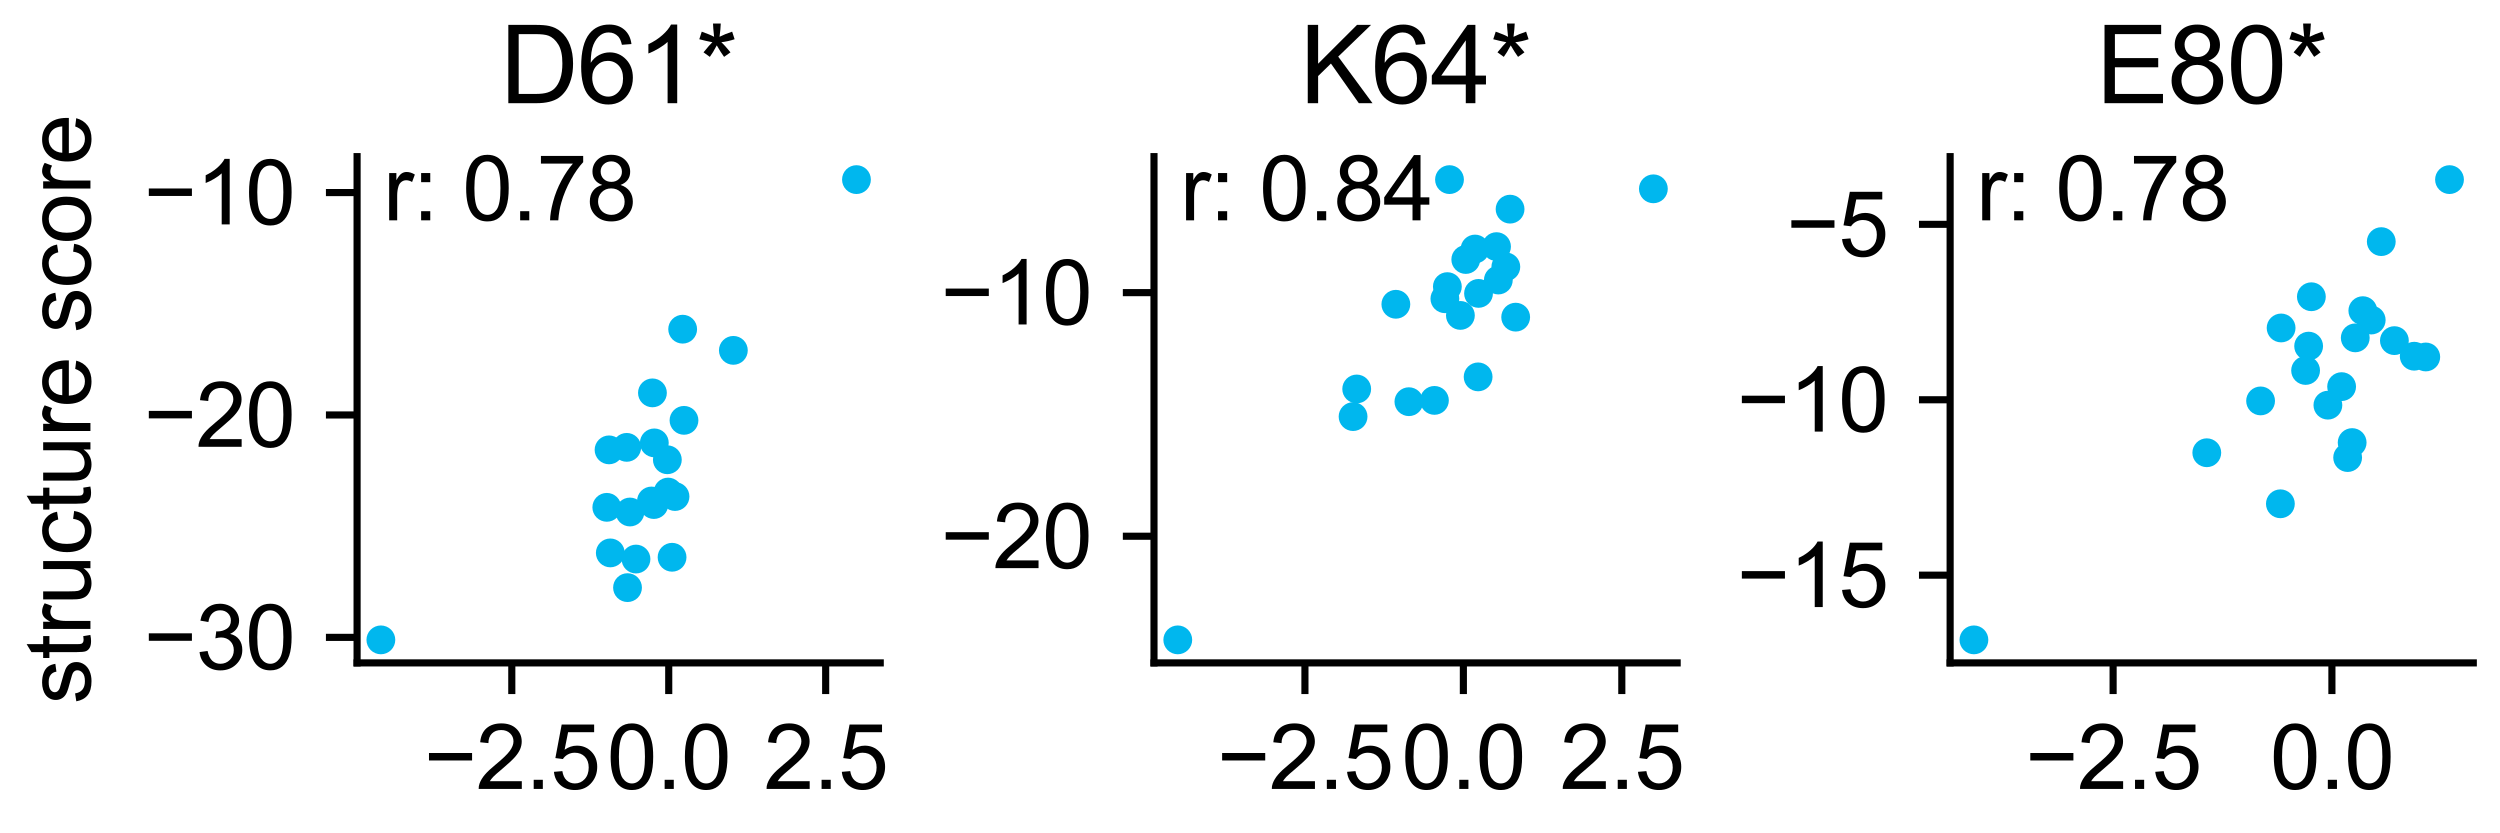 <?xml version="1.0" encoding="utf-8" standalone="no"?>
<!DOCTYPE svg PUBLIC "-//W3C//DTD SVG 1.1//EN"
  "http://www.w3.org/Graphics/SVG/1.1/DTD/svg11.dtd">
<svg xmlns:xlink="http://www.w3.org/1999/xlink" width="280.8pt" height="93.6pt" viewBox="0 0 280.8 93.6" xmlns="http://www.w3.org/2000/svg" version="1.1">
 <defs>
  <style type="text/css">*{stroke-linejoin: round; stroke-linecap: butt}</style>
 </defs>
 <g id="figure_1">
  <g id="patch_1">
   <path d="M 0 93.6 
L 280.8 93.6 
L 280.8 0 
L 0 0 
L 0 93.6 
z
" style="fill: none"/>
  </g>
  <g id="axes_1">
   <g id="patch_2">
    <path d="M 40.108 74.454 
L 98.869 74.454 
L 98.869 17.59 
L 40.108 17.59 
L 40.108 74.454 
z
" style="fill: none"/>
   </g>
   <g id="PathCollection_1">
    <defs>
     <path id="m26f80379a1" d="M 0 1.118 
C 0.297 1.118 0.581 1 0.791 0.791 
C 1 0.581 1.118 0.297 1.118 0 
C 1.118 -0.297 1 -0.581 0.791 -0.791 
C 0.581 -1 0.297 -1.118 0 -1.118 
C -0.297 -1.118 -0.581 -1 -0.791 -0.791 
C -1 -0.581 -1.118 -0.297 -1.118 0 
C -1.118 0.297 -1 0.581 -0.791 0.791 
C -0.581 1 -0.297 1.118 0 1.118 
z
" style="stroke: #00b7ee"/>
    </defs>
    <g clip-path="url(#p61a6cc99aa)">
     <use xlink:href="#m26f80379a1" x="76.826" y="47.214" style="fill: #00b7ee; stroke: #00b7ee"/>
     <use xlink:href="#m26f80379a1" x="68.157" y="56.984" style="fill: #00b7ee; stroke: #00b7ee"/>
     <use xlink:href="#m26f80379a1" x="76.677" y="36.974" style="fill: #00b7ee; stroke: #00b7ee"/>
     <use xlink:href="#m26f80379a1" x="96.198" y="20.174" style="fill: #00b7ee; stroke: #00b7ee"/>
     <use xlink:href="#m26f80379a1" x="70.395" y="50.248" style="fill: #00b7ee; stroke: #00b7ee"/>
     <use xlink:href="#m26f80379a1" x="82.371" y="39.353" style="fill: #00b7ee; stroke: #00b7ee"/>
     <use xlink:href="#m26f80379a1" x="74.957" y="51.64" style="fill: #00b7ee; stroke: #00b7ee"/>
     <use xlink:href="#m26f80379a1" x="68.408" y="50.529" style="fill: #00b7ee; stroke: #00b7ee"/>
     <use xlink:href="#m26f80379a1" x="73.172" y="56.272" style="fill: #00b7ee; stroke: #00b7ee"/>
     <use xlink:href="#m26f80379a1" x="75.487" y="62.592" style="fill: #00b7ee; stroke: #00b7ee"/>
     <use xlink:href="#m26f80379a1" x="75.042" y="55.269" style="fill: #00b7ee; stroke: #00b7ee"/>
     <use xlink:href="#m26f80379a1" x="70.757" y="57.509" style="fill: #00b7ee; stroke: #00b7ee"/>
     <use xlink:href="#m26f80379a1" x="75.818" y="55.77" style="fill: #00b7ee; stroke: #00b7ee"/>
     <use xlink:href="#m26f80379a1" x="70.484" y="66.003" style="fill: #00b7ee; stroke: #00b7ee"/>
     <use xlink:href="#m26f80379a1" x="42.779" y="71.87" style="fill: #00b7ee; stroke: #00b7ee"/>
     <use xlink:href="#m26f80379a1" x="73.282" y="44.128" style="fill: #00b7ee; stroke: #00b7ee"/>
     <use xlink:href="#m26f80379a1" x="73.493" y="49.746" style="fill: #00b7ee; stroke: #00b7ee"/>
     <use xlink:href="#m26f80379a1" x="68.55" y="62.103" style="fill: #00b7ee; stroke: #00b7ee"/>
     <use xlink:href="#m26f80379a1" x="71.434" y="62.793" style="fill: #00b7ee; stroke: #00b7ee"/>
     <use xlink:href="#m26f80379a1" x="73.442" y="56.671" style="fill: #00b7ee; stroke: #00b7ee"/>
    </g>
   </g>
   <g id="matplotlib.axis_1">
    <g id="xtick_1">
     <g id="line2d_1">
      <defs>
       <path id="m01e5141057" d="M 0 0 
L 0 3.5 
" style="stroke: #000000; stroke-width: 0.8"/>
      </defs>
      <g>
       <use xlink:href="#m01e5141057" x="57.485" y="74.454" style="stroke: #000000; stroke-width: 0.8"/>
      </g>
     </g>
     <g id="text_1">
      <!-- −2.5 -->
      <g transform="translate(47.614 88.612)scale(0.1 -0.1)">
       <defs>
        <path id="ArialMT-2212" d="M 3381 1997 
L 356 1997 
L 356 2522 
L 3381 2522 
L 3381 1997 
z
" transform="scale(0.016)"/>
        <path id="ArialMT-32" d="M 3222 541 
L 3222 0 
L 194 0 
Q 188 203 259 391 
Q 375 700 629 1000 
Q 884 1300 1366 1694 
Q 2113 2306 2375 2664 
Q 2638 3022 2638 3341 
Q 2638 3675 2398 3904 
Q 2159 4134 1775 4134 
Q 1369 4134 1125 3890 
Q 881 3647 878 3216 
L 300 3275 
Q 359 3922 746 4261 
Q 1134 4600 1788 4600 
Q 2447 4600 2831 4234 
Q 3216 3869 3216 3328 
Q 3216 3053 3103 2787 
Q 2991 2522 2730 2228 
Q 2469 1934 1863 1422 
Q 1356 997 1212 845 
Q 1069 694 975 541 
L 3222 541 
z
" transform="scale(0.016)"/>
        <path id="ArialMT-2e" d="M 581 0 
L 581 641 
L 1222 641 
L 1222 0 
L 581 0 
z
" transform="scale(0.016)"/>
        <path id="ArialMT-35" d="M 266 1200 
L 856 1250 
Q 922 819 1161 601 
Q 1400 384 1738 384 
Q 2144 384 2425 690 
Q 2706 997 2706 1503 
Q 2706 1984 2436 2262 
Q 2166 2541 1728 2541 
Q 1456 2541 1237 2417 
Q 1019 2294 894 2097 
L 366 2166 
L 809 4519 
L 3088 4519 
L 3088 3981 
L 1259 3981 
L 1013 2750 
Q 1425 3038 1878 3038 
Q 2478 3038 2890 2622 
Q 3303 2206 3303 1553 
Q 3303 931 2941 478 
Q 2500 -78 1738 -78 
Q 1113 -78 717 272 
Q 322 622 266 1200 
z
" transform="scale(0.016)"/>
       </defs>
       <use xlink:href="#ArialMT-2212"/>
       <use xlink:href="#ArialMT-32" x="58.398"/>
       <use xlink:href="#ArialMT-2e" x="114.014"/>
       <use xlink:href="#ArialMT-35" x="141.797"/>
      </g>
     </g>
    </g>
    <g id="xtick_2">
     <g id="line2d_2">
      <g>
       <use xlink:href="#m01e5141057" x="75.112" y="74.454" style="stroke: #000000; stroke-width: 0.8"/>
      </g>
     </g>
     <g id="text_2">
      <!-- 0.0 -->
      <g transform="translate(68.162 88.612)scale(0.1 -0.1)">
       <defs>
        <path id="ArialMT-30" d="M 266 2259 
Q 266 3072 433 3567 
Q 600 4063 929 4331 
Q 1259 4600 1759 4600 
Q 2128 4600 2406 4451 
Q 2684 4303 2865 4023 
Q 3047 3744 3150 3342 
Q 3253 2941 3253 2259 
Q 3253 1453 3087 958 
Q 2922 463 2592 192 
Q 2263 -78 1759 -78 
Q 1097 -78 719 397 
Q 266 969 266 2259 
z
M 844 2259 
Q 844 1131 1108 757 
Q 1372 384 1759 384 
Q 2147 384 2411 759 
Q 2675 1134 2675 2259 
Q 2675 3391 2411 3762 
Q 2147 4134 1753 4134 
Q 1366 4134 1134 3806 
Q 844 3388 844 2259 
z
" transform="scale(0.016)"/>
       </defs>
       <use xlink:href="#ArialMT-30"/>
       <use xlink:href="#ArialMT-2e" x="55.615"/>
       <use xlink:href="#ArialMT-30" x="83.398"/>
      </g>
     </g>
    </g>
    <g id="xtick_3">
     <g id="line2d_3">
      <g>
       <use xlink:href="#m01e5141057" x="92.739" y="74.454" style="stroke: #000000; stroke-width: 0.8"/>
      </g>
     </g>
     <g id="text_3">
      <!-- 2.5 -->
      <g transform="translate(85.789 88.612)scale(0.1 -0.1)">
       <use xlink:href="#ArialMT-32"/>
       <use xlink:href="#ArialMT-2e" x="55.615"/>
       <use xlink:href="#ArialMT-35" x="83.398"/>
      </g>
     </g>
    </g>
   </g>
   <g id="matplotlib.axis_2">
    <g id="ytick_1">
     <g id="line2d_4">
      <defs>
       <path id="mab837b97f6" d="M 0 0 
L -3.5 0 
" style="stroke: #000000; stroke-width: 0.8"/>
      </defs>
      <g>
       <use xlink:href="#mab837b97f6" x="40.108" y="71.591" style="stroke: #000000; stroke-width: 0.8"/>
      </g>
     </g>
     <g id="text_4">
      <!-- −30 -->
      <g transform="translate(16.146 75.17)scale(0.1 -0.1)">
       <defs>
        <path id="ArialMT-33" d="M 269 1209 
L 831 1284 
Q 928 806 1161 595 
Q 1394 384 1728 384 
Q 2125 384 2398 659 
Q 2672 934 2672 1341 
Q 2672 1728 2419 1979 
Q 2166 2231 1775 2231 
Q 1616 2231 1378 2169 
L 1441 2663 
Q 1497 2656 1531 2656 
Q 1891 2656 2178 2843 
Q 2466 3031 2466 3422 
Q 2466 3731 2256 3934 
Q 2047 4138 1716 4138 
Q 1388 4138 1169 3931 
Q 950 3725 888 3313 
L 325 3413 
Q 428 3978 793 4289 
Q 1159 4600 1703 4600 
Q 2078 4600 2393 4439 
Q 2709 4278 2876 4000 
Q 3044 3722 3044 3409 
Q 3044 3113 2884 2869 
Q 2725 2625 2413 2481 
Q 2819 2388 3044 2092 
Q 3269 1797 3269 1353 
Q 3269 753 2831 336 
Q 2394 -81 1725 -81 
Q 1122 -81 723 278 
Q 325 638 269 1209 
z
" transform="scale(0.016)"/>
       </defs>
       <use xlink:href="#ArialMT-2212"/>
       <use xlink:href="#ArialMT-33" x="58.398"/>
       <use xlink:href="#ArialMT-30" x="114.014"/>
      </g>
     </g>
    </g>
    <g id="ytick_2">
     <g id="line2d_5">
      <g>
       <use xlink:href="#mab837b97f6" x="40.108" y="46.608" style="stroke: #000000; stroke-width: 0.8"/>
      </g>
     </g>
     <g id="text_5">
      <!-- −20 -->
      <g transform="translate(16.146 50.187)scale(0.1 -0.1)">
       <use xlink:href="#ArialMT-2212"/>
       <use xlink:href="#ArialMT-32" x="58.398"/>
       <use xlink:href="#ArialMT-30" x="114.014"/>
      </g>
     </g>
    </g>
    <g id="ytick_3">
     <g id="line2d_6">
      <g>
       <use xlink:href="#mab837b97f6" x="40.108" y="21.626" style="stroke: #000000; stroke-width: 0.8"/>
      </g>
     </g>
     <g id="text_6">
      <!-- −10 -->
      <g transform="translate(16.146 25.205)scale(0.1 -0.1)">
       <defs>
        <path id="ArialMT-31" d="M 2384 0 
L 1822 0 
L 1822 3584 
Q 1619 3391 1289 3197 
Q 959 3003 697 2906 
L 697 3450 
Q 1169 3672 1522 3987 
Q 1875 4303 2022 4600 
L 2384 4600 
L 2384 0 
z
" transform="scale(0.016)"/>
       </defs>
       <use xlink:href="#ArialMT-2212"/>
       <use xlink:href="#ArialMT-31" x="58.398"/>
       <use xlink:href="#ArialMT-30" x="114.014"/>
      </g>
     </g>
    </g>
    <g id="text_7">
     <!-- structure score -->
     <g transform="translate(10.158 79.086)rotate(-90)scale(0.1 -0.1)">
      <defs>
       <path id="ArialMT-73" d="M 197 991 
L 753 1078 
Q 800 744 1014 566 
Q 1228 388 1613 388 
Q 2000 388 2187 545 
Q 2375 703 2375 916 
Q 2375 1106 2209 1216 
Q 2094 1291 1634 1406 
Q 1016 1563 777 1677 
Q 538 1791 414 1992 
Q 291 2194 291 2438 
Q 291 2659 392 2848 
Q 494 3038 669 3163 
Q 800 3259 1026 3326 
Q 1253 3394 1513 3394 
Q 1903 3394 2198 3281 
Q 2494 3169 2634 2976 
Q 2775 2784 2828 2463 
L 2278 2388 
Q 2241 2644 2061 2787 
Q 1881 2931 1553 2931 
Q 1166 2931 1000 2803 
Q 834 2675 834 2503 
Q 834 2394 903 2306 
Q 972 2216 1119 2156 
Q 1203 2125 1616 2013 
Q 2213 1853 2448 1751 
Q 2684 1650 2818 1456 
Q 2953 1263 2953 975 
Q 2953 694 2789 445 
Q 2625 197 2315 61 
Q 2006 -75 1616 -75 
Q 969 -75 630 194 
Q 291 463 197 991 
z
" transform="scale(0.016)"/>
       <path id="ArialMT-74" d="M 1650 503 
L 1731 6 
Q 1494 -44 1306 -44 
Q 1000 -44 831 53 
Q 663 150 594 308 
Q 525 466 525 972 
L 525 2881 
L 113 2881 
L 113 3319 
L 525 3319 
L 525 4141 
L 1084 4478 
L 1084 3319 
L 1650 3319 
L 1650 2881 
L 1084 2881 
L 1084 941 
Q 1084 700 1114 631 
Q 1144 563 1211 522 
Q 1278 481 1403 481 
Q 1497 481 1650 503 
z
" transform="scale(0.016)"/>
       <path id="ArialMT-72" d="M 416 0 
L 416 3319 
L 922 3319 
L 922 2816 
Q 1116 3169 1280 3281 
Q 1444 3394 1641 3394 
Q 1925 3394 2219 3213 
L 2025 2691 
Q 1819 2813 1613 2813 
Q 1428 2813 1281 2702 
Q 1134 2591 1072 2394 
Q 978 2094 978 1738 
L 978 0 
L 416 0 
z
" transform="scale(0.016)"/>
       <path id="ArialMT-75" d="M 2597 0 
L 2597 488 
Q 2209 -75 1544 -75 
Q 1250 -75 995 37 
Q 741 150 617 320 
Q 494 491 444 738 
Q 409 903 409 1263 
L 409 3319 
L 972 3319 
L 972 1478 
Q 972 1038 1006 884 
Q 1059 663 1231 536 
Q 1403 409 1656 409 
Q 1909 409 2131 539 
Q 2353 669 2445 892 
Q 2538 1116 2538 1541 
L 2538 3319 
L 3100 3319 
L 3100 0 
L 2597 0 
z
" transform="scale(0.016)"/>
       <path id="ArialMT-63" d="M 2588 1216 
L 3141 1144 
Q 3050 572 2676 248 
Q 2303 -75 1759 -75 
Q 1078 -75 664 370 
Q 250 816 250 1647 
Q 250 2184 428 2587 
Q 606 2991 970 3192 
Q 1334 3394 1763 3394 
Q 2303 3394 2647 3120 
Q 2991 2847 3088 2344 
L 2541 2259 
Q 2463 2594 2264 2762 
Q 2066 2931 1784 2931 
Q 1359 2931 1093 2626 
Q 828 2322 828 1663 
Q 828 994 1084 691 
Q 1341 388 1753 388 
Q 2084 388 2306 591 
Q 2528 794 2588 1216 
z
" transform="scale(0.016)"/>
       <path id="ArialMT-65" d="M 2694 1069 
L 3275 997 
Q 3138 488 2766 206 
Q 2394 -75 1816 -75 
Q 1088 -75 661 373 
Q 234 822 234 1631 
Q 234 2469 665 2931 
Q 1097 3394 1784 3394 
Q 2450 3394 2872 2941 
Q 3294 2488 3294 1666 
Q 3294 1616 3291 1516 
L 816 1516 
Q 847 969 1125 678 
Q 1403 388 1819 388 
Q 2128 388 2347 550 
Q 2566 713 2694 1069 
z
M 847 1978 
L 2700 1978 
Q 2663 2397 2488 2606 
Q 2219 2931 1791 2931 
Q 1403 2931 1139 2672 
Q 875 2413 847 1978 
z
" transform="scale(0.016)"/>
       <path id="ArialMT-20" transform="scale(0.016)"/>
       <path id="ArialMT-6f" d="M 213 1659 
Q 213 2581 725 3025 
Q 1153 3394 1769 3394 
Q 2453 3394 2887 2945 
Q 3322 2497 3322 1706 
Q 3322 1066 3130 698 
Q 2938 331 2570 128 
Q 2203 -75 1769 -75 
Q 1072 -75 642 372 
Q 213 819 213 1659 
z
M 791 1659 
Q 791 1022 1069 705 
Q 1347 388 1769 388 
Q 2188 388 2466 706 
Q 2744 1025 2744 1678 
Q 2744 2294 2464 2611 
Q 2184 2928 1769 2928 
Q 1347 2928 1069 2612 
Q 791 2297 791 1659 
z
" transform="scale(0.016)"/>
      </defs>
      <use xlink:href="#ArialMT-73"/>
      <use xlink:href="#ArialMT-74" x="50"/>
      <use xlink:href="#ArialMT-72" x="77.783"/>
      <use xlink:href="#ArialMT-75" x="111.084"/>
      <use xlink:href="#ArialMT-63" x="166.699"/>
      <use xlink:href="#ArialMT-74" x="216.699"/>
      <use xlink:href="#ArialMT-75" x="244.482"/>
      <use xlink:href="#ArialMT-72" x="300.098"/>
      <use xlink:href="#ArialMT-65" x="333.398"/>
      <use xlink:href="#ArialMT-20" x="389.014"/>
      <use xlink:href="#ArialMT-73" x="416.797"/>
      <use xlink:href="#ArialMT-63" x="466.797"/>
      <use xlink:href="#ArialMT-6f" x="516.797"/>
      <use xlink:href="#ArialMT-72" x="572.412"/>
      <use xlink:href="#ArialMT-65" x="605.713"/>
     </g>
    </g>
   </g>
   <g id="patch_3">
    <path d="M 40.108 74.454 
L 40.108 17.59 
" style="fill: none; stroke: #000000; stroke-width: 0.8; stroke-linejoin: miter; stroke-linecap: square"/>
   </g>
   <g id="patch_4">
    <path d="M 40.108 74.454 
L 98.869 74.454 
" style="fill: none; stroke: #000000; stroke-width: 0.8; stroke-linejoin: miter; stroke-linecap: square"/>
   </g>
   <g id="text_8">
    <!-- r: 0.78 -->
    <g transform="translate(43.046 24.747)scale(0.1 -0.1)">
     <defs>
      <path id="ArialMT-3a" d="M 578 2678 
L 578 3319 
L 1219 3319 
L 1219 2678 
L 578 2678 
z
M 578 0 
L 578 641 
L 1219 641 
L 1219 0 
L 578 0 
z
" transform="scale(0.016)"/>
      <path id="ArialMT-37" d="M 303 3981 
L 303 4522 
L 3269 4522 
L 3269 4084 
Q 2831 3619 2401 2847 
Q 1972 2075 1738 1259 
Q 1569 684 1522 0 
L 944 0 
Q 953 541 1156 1306 
Q 1359 2072 1739 2783 
Q 2119 3494 2547 3981 
L 303 3981 
z
" transform="scale(0.016)"/>
      <path id="ArialMT-38" d="M 1131 2484 
Q 781 2613 612 2850 
Q 444 3088 444 3419 
Q 444 3919 803 4259 
Q 1163 4600 1759 4600 
Q 2359 4600 2725 4251 
Q 3091 3903 3091 3403 
Q 3091 3084 2923 2848 
Q 2756 2613 2416 2484 
Q 2838 2347 3058 2040 
Q 3278 1734 3278 1309 
Q 3278 722 2862 322 
Q 2447 -78 1769 -78 
Q 1091 -78 675 323 
Q 259 725 259 1325 
Q 259 1772 486 2073 
Q 713 2375 1131 2484 
z
M 1019 3438 
Q 1019 3113 1228 2906 
Q 1438 2700 1772 2700 
Q 2097 2700 2305 2904 
Q 2513 3109 2513 3406 
Q 2513 3716 2298 3927 
Q 2084 4138 1766 4138 
Q 1444 4138 1231 3931 
Q 1019 3725 1019 3438 
z
M 838 1322 
Q 838 1081 952 856 
Q 1066 631 1291 507 
Q 1516 384 1775 384 
Q 2178 384 2440 643 
Q 2703 903 2703 1303 
Q 2703 1709 2433 1975 
Q 2163 2241 1756 2241 
Q 1359 2241 1098 1978 
Q 838 1716 838 1322 
z
" transform="scale(0.016)"/>
     </defs>
     <use xlink:href="#ArialMT-72"/>
     <use xlink:href="#ArialMT-3a" x="33.301"/>
     <use xlink:href="#ArialMT-20" x="61.084"/>
     <use xlink:href="#ArialMT-30" x="88.867"/>
     <use xlink:href="#ArialMT-2e" x="144.482"/>
     <use xlink:href="#ArialMT-37" x="172.266"/>
     <use xlink:href="#ArialMT-38" x="227.881"/>
    </g>
   </g>
   <g id="text_9">
    <!-- D61* -->
    <g transform="translate(56.147 11.59)scale(0.12 -0.12)">
     <defs>
      <path id="ArialMT-44" d="M 494 0 
L 494 4581 
L 2072 4581 
Q 2606 4581 2888 4516 
Q 3281 4425 3559 4188 
Q 3922 3881 4101 3404 
Q 4281 2928 4281 2316 
Q 4281 1794 4159 1391 
Q 4038 988 3847 723 
Q 3656 459 3429 307 
Q 3203 156 2883 78 
Q 2563 0 2147 0 
L 494 0 
z
M 1100 541 
L 2078 541 
Q 2531 541 2789 625 
Q 3047 709 3200 863 
Q 3416 1078 3536 1442 
Q 3656 1806 3656 2325 
Q 3656 3044 3420 3430 
Q 3184 3816 2847 3947 
Q 2603 4041 2063 4041 
L 1100 4041 
L 1100 541 
z
" transform="scale(0.016)"/>
      <path id="ArialMT-36" d="M 3184 3459 
L 2625 3416 
Q 2550 3747 2413 3897 
Q 2184 4138 1850 4138 
Q 1581 4138 1378 3988 
Q 1113 3794 959 3422 
Q 806 3050 800 2363 
Q 1003 2672 1297 2822 
Q 1591 2972 1913 2972 
Q 2475 2972 2870 2558 
Q 3266 2144 3266 1488 
Q 3266 1056 3080 686 
Q 2894 316 2569 119 
Q 2244 -78 1831 -78 
Q 1128 -78 684 439 
Q 241 956 241 2144 
Q 241 3472 731 4075 
Q 1159 4600 1884 4600 
Q 2425 4600 2770 4297 
Q 3116 3994 3184 3459 
z
M 888 1484 
Q 888 1194 1011 928 
Q 1134 663 1356 523 
Q 1578 384 1822 384 
Q 2178 384 2434 671 
Q 2691 959 2691 1453 
Q 2691 1928 2437 2201 
Q 2184 2475 1800 2475 
Q 1419 2475 1153 2201 
Q 888 1928 888 1484 
z
" transform="scale(0.016)"/>
      <path id="ArialMT-2a" d="M 200 3741 
L 344 4184 
Q 841 4009 1066 3881 
Q 1006 4447 1003 4659 
L 1456 4659 
Q 1447 4350 1384 3884 
Q 1706 4047 2122 4184 
L 2266 3741 
Q 1869 3609 1488 3566 
Q 1678 3400 2025 2975 
L 1650 2709 
Q 1469 2956 1222 3381 
Q 991 2941 816 2709 
L 447 2975 
Q 809 3422 966 3566 
Q 563 3644 200 3741 
z
" transform="scale(0.016)"/>
     </defs>
     <use xlink:href="#ArialMT-44"/>
     <use xlink:href="#ArialMT-36" x="72.217"/>
     <use xlink:href="#ArialMT-31" x="127.832"/>
     <use xlink:href="#ArialMT-2a" x="183.447"/>
    </g>
   </g>
  </g>
  <g id="axes_2">
   <g id="patch_5">
    <path d="M 129.617 74.454 
L 188.378 74.454 
L 188.378 17.59 
L 129.617 17.59 
L 129.617 74.454 
z
" style="fill: none"/>
   </g>
   <g id="PathCollection_2">
    <g clip-path="url(#p8e4485a2d3)">
     <use xlink:href="#m26f80379a1" x="168.294" y="31.452" style="fill: #00b7ee; stroke: #00b7ee"/>
     <use xlink:href="#m26f80379a1" x="169.612" y="23.492" style="fill: #00b7ee; stroke: #00b7ee"/>
     <use xlink:href="#m26f80379a1" x="156.783" y="34.176" style="fill: #00b7ee; stroke: #00b7ee"/>
     <use xlink:href="#m26f80379a1" x="152.385" y="43.691" style="fill: #00b7ee; stroke: #00b7ee"/>
     <use xlink:href="#m26f80379a1" x="162.808" y="20.174" style="fill: #00b7ee; stroke: #00b7ee"/>
     <use xlink:href="#m26f80379a1" x="166.069" y="32.954" style="fill: #00b7ee; stroke: #00b7ee"/>
     <use xlink:href="#m26f80379a1" x="168.09" y="27.701" style="fill: #00b7ee; stroke: #00b7ee"/>
     <use xlink:href="#m26f80379a1" x="151.977" y="46.792" style="fill: #00b7ee; stroke: #00b7ee"/>
     <use xlink:href="#m26f80379a1" x="164.032" y="35.428" style="fill: #00b7ee; stroke: #00b7ee"/>
     <use xlink:href="#m26f80379a1" x="170.241" y="35.623" style="fill: #00b7ee; stroke: #00b7ee"/>
     <use xlink:href="#m26f80379a1" x="162.29" y="33.554" style="fill: #00b7ee; stroke: #00b7ee"/>
     <use xlink:href="#m26f80379a1" x="185.707" y="21.208" style="fill: #00b7ee; stroke: #00b7ee"/>
     <use xlink:href="#m26f80379a1" x="165.675" y="27.972" style="fill: #00b7ee; stroke: #00b7ee"/>
     <use xlink:href="#m26f80379a1" x="158.247" y="45.118" style="fill: #00b7ee; stroke: #00b7ee"/>
     <use xlink:href="#m26f80379a1" x="132.288" y="71.87" style="fill: #00b7ee; stroke: #00b7ee"/>
     <use xlink:href="#m26f80379a1" x="162.568" y="32.194" style="fill: #00b7ee; stroke: #00b7ee"/>
     <use xlink:href="#m26f80379a1" x="164.636" y="29.147" style="fill: #00b7ee; stroke: #00b7ee"/>
     <use xlink:href="#m26f80379a1" x="161.116" y="44.973" style="fill: #00b7ee; stroke: #00b7ee"/>
     <use xlink:href="#m26f80379a1" x="166.023" y="42.331" style="fill: #00b7ee; stroke: #00b7ee"/>
     <use xlink:href="#m26f80379a1" x="169.135" y="29.972" style="fill: #00b7ee; stroke: #00b7ee"/>
    </g>
   </g>
   <g id="matplotlib.axis_3">
    <g id="xtick_4">
     <g id="line2d_7">
      <g>
       <use xlink:href="#m01e5141057" x="146.57" y="74.454" style="stroke: #000000; stroke-width: 0.8"/>
      </g>
     </g>
     <g id="text_10">
      <!-- −2.5 -->
      <g transform="translate(136.7 88.612)scale(0.1 -0.1)">
       <use xlink:href="#ArialMT-2212"/>
       <use xlink:href="#ArialMT-32" x="58.398"/>
       <use xlink:href="#ArialMT-2e" x="114.014"/>
       <use xlink:href="#ArialMT-35" x="141.797"/>
      </g>
     </g>
    </g>
    <g id="xtick_5">
     <g id="line2d_8">
      <g>
       <use xlink:href="#m01e5141057" x="164.366" y="74.454" style="stroke: #000000; stroke-width: 0.8"/>
      </g>
     </g>
     <g id="text_11">
      <!-- 0.0 -->
      <g transform="translate(157.416 88.612)scale(0.1 -0.1)">
       <use xlink:href="#ArialMT-30"/>
       <use xlink:href="#ArialMT-2e" x="55.615"/>
       <use xlink:href="#ArialMT-30" x="83.398"/>
      </g>
     </g>
    </g>
    <g id="xtick_6">
     <g id="line2d_9">
      <g>
       <use xlink:href="#m01e5141057" x="182.162" y="74.454" style="stroke: #000000; stroke-width: 0.8"/>
      </g>
     </g>
     <g id="text_12">
      <!-- 2.5 -->
      <g transform="translate(175.212 88.612)scale(0.1 -0.1)">
       <use xlink:href="#ArialMT-32"/>
       <use xlink:href="#ArialMT-2e" x="55.615"/>
       <use xlink:href="#ArialMT-35" x="83.398"/>
      </g>
     </g>
    </g>
   </g>
   <g id="matplotlib.axis_4">
    <g id="ytick_4">
     <g id="line2d_10">
      <g>
       <use xlink:href="#mab837b97f6" x="129.617" y="60.232" style="stroke: #000000; stroke-width: 0.8"/>
      </g>
     </g>
     <g id="text_13">
      <!-- −20 -->
      <g transform="translate(105.654 63.811)scale(0.1 -0.1)">
       <use xlink:href="#ArialMT-2212"/>
       <use xlink:href="#ArialMT-32" x="58.398"/>
       <use xlink:href="#ArialMT-30" x="114.014"/>
      </g>
     </g>
    </g>
    <g id="ytick_5">
     <g id="line2d_11">
      <g>
       <use xlink:href="#mab837b97f6" x="129.617" y="32.868" style="stroke: #000000; stroke-width: 0.8"/>
      </g>
     </g>
     <g id="text_14">
      <!-- −10 -->
      <g transform="translate(105.654 36.447)scale(0.1 -0.1)">
       <use xlink:href="#ArialMT-2212"/>
       <use xlink:href="#ArialMT-31" x="58.398"/>
       <use xlink:href="#ArialMT-30" x="114.014"/>
      </g>
     </g>
    </g>
   </g>
   <g id="patch_6">
    <path d="M 129.617 74.454 
L 129.617 17.59 
" style="fill: none; stroke: #000000; stroke-width: 0.8; stroke-linejoin: miter; stroke-linecap: square"/>
   </g>
   <g id="patch_7">
    <path d="M 129.617 74.454 
L 188.378 74.454 
" style="fill: none; stroke: #000000; stroke-width: 0.8; stroke-linejoin: miter; stroke-linecap: square"/>
   </g>
   <g id="text_15">
    <!-- r: 0.84 -->
    <g transform="translate(132.555 24.747)scale(0.1 -0.1)">
     <defs>
      <path id="ArialMT-34" d="M 2069 0 
L 2069 1097 
L 81 1097 
L 81 1613 
L 2172 4581 
L 2631 4581 
L 2631 1613 
L 3250 1613 
L 3250 1097 
L 2631 1097 
L 2631 0 
L 2069 0 
z
M 2069 1613 
L 2069 3678 
L 634 1613 
L 2069 1613 
z
" transform="scale(0.016)"/>
     </defs>
     <use xlink:href="#ArialMT-72"/>
     <use xlink:href="#ArialMT-3a" x="33.301"/>
     <use xlink:href="#ArialMT-20" x="61.084"/>
     <use xlink:href="#ArialMT-30" x="88.867"/>
     <use xlink:href="#ArialMT-2e" x="144.482"/>
     <use xlink:href="#ArialMT-38" x="172.266"/>
     <use xlink:href="#ArialMT-34" x="227.881"/>
    </g>
   </g>
   <g id="text_16">
    <!-- K64* -->
    <g transform="translate(145.987 11.59)scale(0.12 -0.12)">
     <defs>
      <path id="ArialMT-4b" d="M 469 0 
L 469 4581 
L 1075 4581 
L 1075 2309 
L 3350 4581 
L 4172 4581 
L 2250 2725 
L 4256 0 
L 3456 0 
L 1825 2319 
L 1075 1588 
L 1075 0 
L 469 0 
z
" transform="scale(0.016)"/>
     </defs>
     <use xlink:href="#ArialMT-4b"/>
     <use xlink:href="#ArialMT-36" x="66.699"/>
     <use xlink:href="#ArialMT-34" x="122.314"/>
     <use xlink:href="#ArialMT-2a" x="177.93"/>
    </g>
   </g>
  </g>
  <g id="axes_3">
   <g id="patch_8">
    <path d="M 219.039 74.454 
L 277.8 74.454 
L 277.8 17.59 
L 219.039 17.59 
L 219.039 74.454 
z
" style="fill: none"/>
   </g>
   <g id="PathCollection_3">
    <g clip-path="url(#pb7f52af516)">
     <use xlink:href="#m26f80379a1" x="265.393" y="34.893" style="fill: #00b7ee; stroke: #00b7ee"/>
     <use xlink:href="#m26f80379a1" x="256.214" y="36.837" style="fill: #00b7ee; stroke: #00b7ee"/>
     <use xlink:href="#m26f80379a1" x="253.91" y="45.031" style="fill: #00b7ee; stroke: #00b7ee"/>
     <use xlink:href="#m26f80379a1" x="258.965" y="41.611" style="fill: #00b7ee; stroke: #00b7ee"/>
     <use xlink:href="#m26f80379a1" x="261.469" y="45.508" style="fill: #00b7ee; stroke: #00b7ee"/>
     <use xlink:href="#m26f80379a1" x="275.129" y="20.174" style="fill: #00b7ee; stroke: #00b7ee"/>
     <use xlink:href="#m26f80379a1" x="267.465" y="27.139" style="fill: #00b7ee; stroke: #00b7ee"/>
     <use xlink:href="#m26f80379a1" x="247.867" y="50.852" style="fill: #00b7ee; stroke: #00b7ee"/>
     <use xlink:href="#m26f80379a1" x="263.011" y="43.426" style="fill: #00b7ee; stroke: #00b7ee"/>
     <use xlink:href="#m26f80379a1" x="272.462" y="40.095" style="fill: #00b7ee; stroke: #00b7ee"/>
     <use xlink:href="#m26f80379a1" x="271.165" y="40.01" style="fill: #00b7ee; stroke: #00b7ee"/>
     <use xlink:href="#m26f80379a1" x="259.613" y="33.33" style="fill: #00b7ee; stroke: #00b7ee"/>
     <use xlink:href="#m26f80379a1" x="266.335" y="35.947" style="fill: #00b7ee; stroke: #00b7ee"/>
     <use xlink:href="#m26f80379a1" x="263.688" y="51.394" style="fill: #00b7ee; stroke: #00b7ee"/>
     <use xlink:href="#m26f80379a1" x="221.71" y="71.87" style="fill: #00b7ee; stroke: #00b7ee"/>
     <use xlink:href="#m26f80379a1" x="259.307" y="38.877" style="fill: #00b7ee; stroke: #00b7ee"/>
     <use xlink:href="#m26f80379a1" x="264.543" y="37.948" style="fill: #00b7ee; stroke: #00b7ee"/>
     <use xlink:href="#m26f80379a1" x="256.133" y="56.586" style="fill: #00b7ee; stroke: #00b7ee"/>
     <use xlink:href="#m26f80379a1" x="264.194" y="49.709" style="fill: #00b7ee; stroke: #00b7ee"/>
     <use xlink:href="#m26f80379a1" x="268.939" y="38.259" style="fill: #00b7ee; stroke: #00b7ee"/>
    </g>
   </g>
   <g id="matplotlib.axis_5">
    <g id="xtick_7">
     <g id="line2d_12">
      <g>
       <use xlink:href="#m01e5141057" x="237.345" y="74.454" style="stroke: #000000; stroke-width: 0.8"/>
      </g>
     </g>
     <g id="text_17">
      <!-- −2.5 -->
      <g transform="translate(227.475 88.612)scale(0.1 -0.1)">
       <use xlink:href="#ArialMT-2212"/>
       <use xlink:href="#ArialMT-32" x="58.398"/>
       <use xlink:href="#ArialMT-2e" x="114.014"/>
       <use xlink:href="#ArialMT-35" x="141.797"/>
      </g>
     </g>
    </g>
    <g id="xtick_8">
     <g id="line2d_13">
      <g>
       <use xlink:href="#m01e5141057" x="261.92" y="74.454" style="stroke: #000000; stroke-width: 0.8"/>
      </g>
     </g>
     <g id="text_18">
      <!-- 0.0 -->
      <g transform="translate(254.97 88.612)scale(0.1 -0.1)">
       <use xlink:href="#ArialMT-30"/>
       <use xlink:href="#ArialMT-2e" x="55.615"/>
       <use xlink:href="#ArialMT-30" x="83.398"/>
      </g>
     </g>
    </g>
   </g>
   <g id="matplotlib.axis_6">
    <g id="ytick_6">
     <g id="line2d_14">
      <g>
       <use xlink:href="#mab837b97f6" x="219.039" y="64.604" style="stroke: #000000; stroke-width: 0.8"/>
      </g>
     </g>
     <g id="text_19">
      <!-- −15 -->
      <g transform="translate(195.076 68.183)scale(0.1 -0.1)">
       <use xlink:href="#ArialMT-2212"/>
       <use xlink:href="#ArialMT-31" x="58.398"/>
       <use xlink:href="#ArialMT-35" x="114.014"/>
      </g>
     </g>
    </g>
    <g id="ytick_7">
     <g id="line2d_15">
      <g>
       <use xlink:href="#mab837b97f6" x="219.039" y="44.901" style="stroke: #000000; stroke-width: 0.8"/>
      </g>
     </g>
     <g id="text_20">
      <!-- −10 -->
      <g transform="translate(195.076 48.48)scale(0.1 -0.1)">
       <use xlink:href="#ArialMT-2212"/>
       <use xlink:href="#ArialMT-31" x="58.398"/>
       <use xlink:href="#ArialMT-30" x="114.014"/>
      </g>
     </g>
    </g>
    <g id="ytick_8">
     <g id="line2d_16">
      <g>
       <use xlink:href="#mab837b97f6" x="219.039" y="25.197" style="stroke: #000000; stroke-width: 0.8"/>
      </g>
     </g>
     <g id="text_21">
      <!-- −5 -->
      <g transform="translate(200.637 28.776)scale(0.1 -0.1)">
       <use xlink:href="#ArialMT-2212"/>
       <use xlink:href="#ArialMT-35" x="58.398"/>
      </g>
     </g>
    </g>
   </g>
   <g id="patch_9">
    <path d="M 219.039 74.454 
L 219.039 17.59 
" style="fill: none; stroke: #000000; stroke-width: 0.8; stroke-linejoin: miter; stroke-linecap: square"/>
   </g>
   <g id="patch_10">
    <path d="M 219.039 74.454 
L 277.8 74.454 
" style="fill: none; stroke: #000000; stroke-width: 0.8; stroke-linejoin: miter; stroke-linecap: square"/>
   </g>
   <g id="text_22">
    <!-- r: 0.78 -->
    <g transform="translate(221.977 24.747)scale(0.1 -0.1)">
     <use xlink:href="#ArialMT-72"/>
     <use xlink:href="#ArialMT-3a" x="33.301"/>
     <use xlink:href="#ArialMT-20" x="61.084"/>
     <use xlink:href="#ArialMT-30" x="88.867"/>
     <use xlink:href="#ArialMT-2e" x="144.482"/>
     <use xlink:href="#ArialMT-37" x="172.266"/>
     <use xlink:href="#ArialMT-38" x="227.881"/>
    </g>
   </g>
   <g id="text_23">
    <!-- E80* -->
    <g transform="translate(235.409 11.59)scale(0.12 -0.12)">
     <defs>
      <path id="ArialMT-45" d="M 506 0 
L 506 4581 
L 3819 4581 
L 3819 4041 
L 1113 4041 
L 1113 2638 
L 3647 2638 
L 3647 2100 
L 1113 2100 
L 1113 541 
L 3925 541 
L 3925 0 
L 506 0 
z
" transform="scale(0.016)"/>
     </defs>
     <use xlink:href="#ArialMT-45"/>
     <use xlink:href="#ArialMT-38" x="66.699"/>
     <use xlink:href="#ArialMT-30" x="122.314"/>
     <use xlink:href="#ArialMT-2a" x="177.93"/>
    </g>
   </g>
  </g>
 </g>
 <defs>
  <clipPath id="p61a6cc99aa">
   <rect x="40.108" y="17.59" width="58.761" height="56.865"/>
  </clipPath>
  <clipPath id="p8e4485a2d3">
   <rect x="129.617" y="17.59" width="58.761" height="56.865"/>
  </clipPath>
  <clipPath id="pb7f52af516">
   <rect x="219.039" y="17.59" width="58.761" height="56.865"/>
  </clipPath>
 </defs>
</svg>
